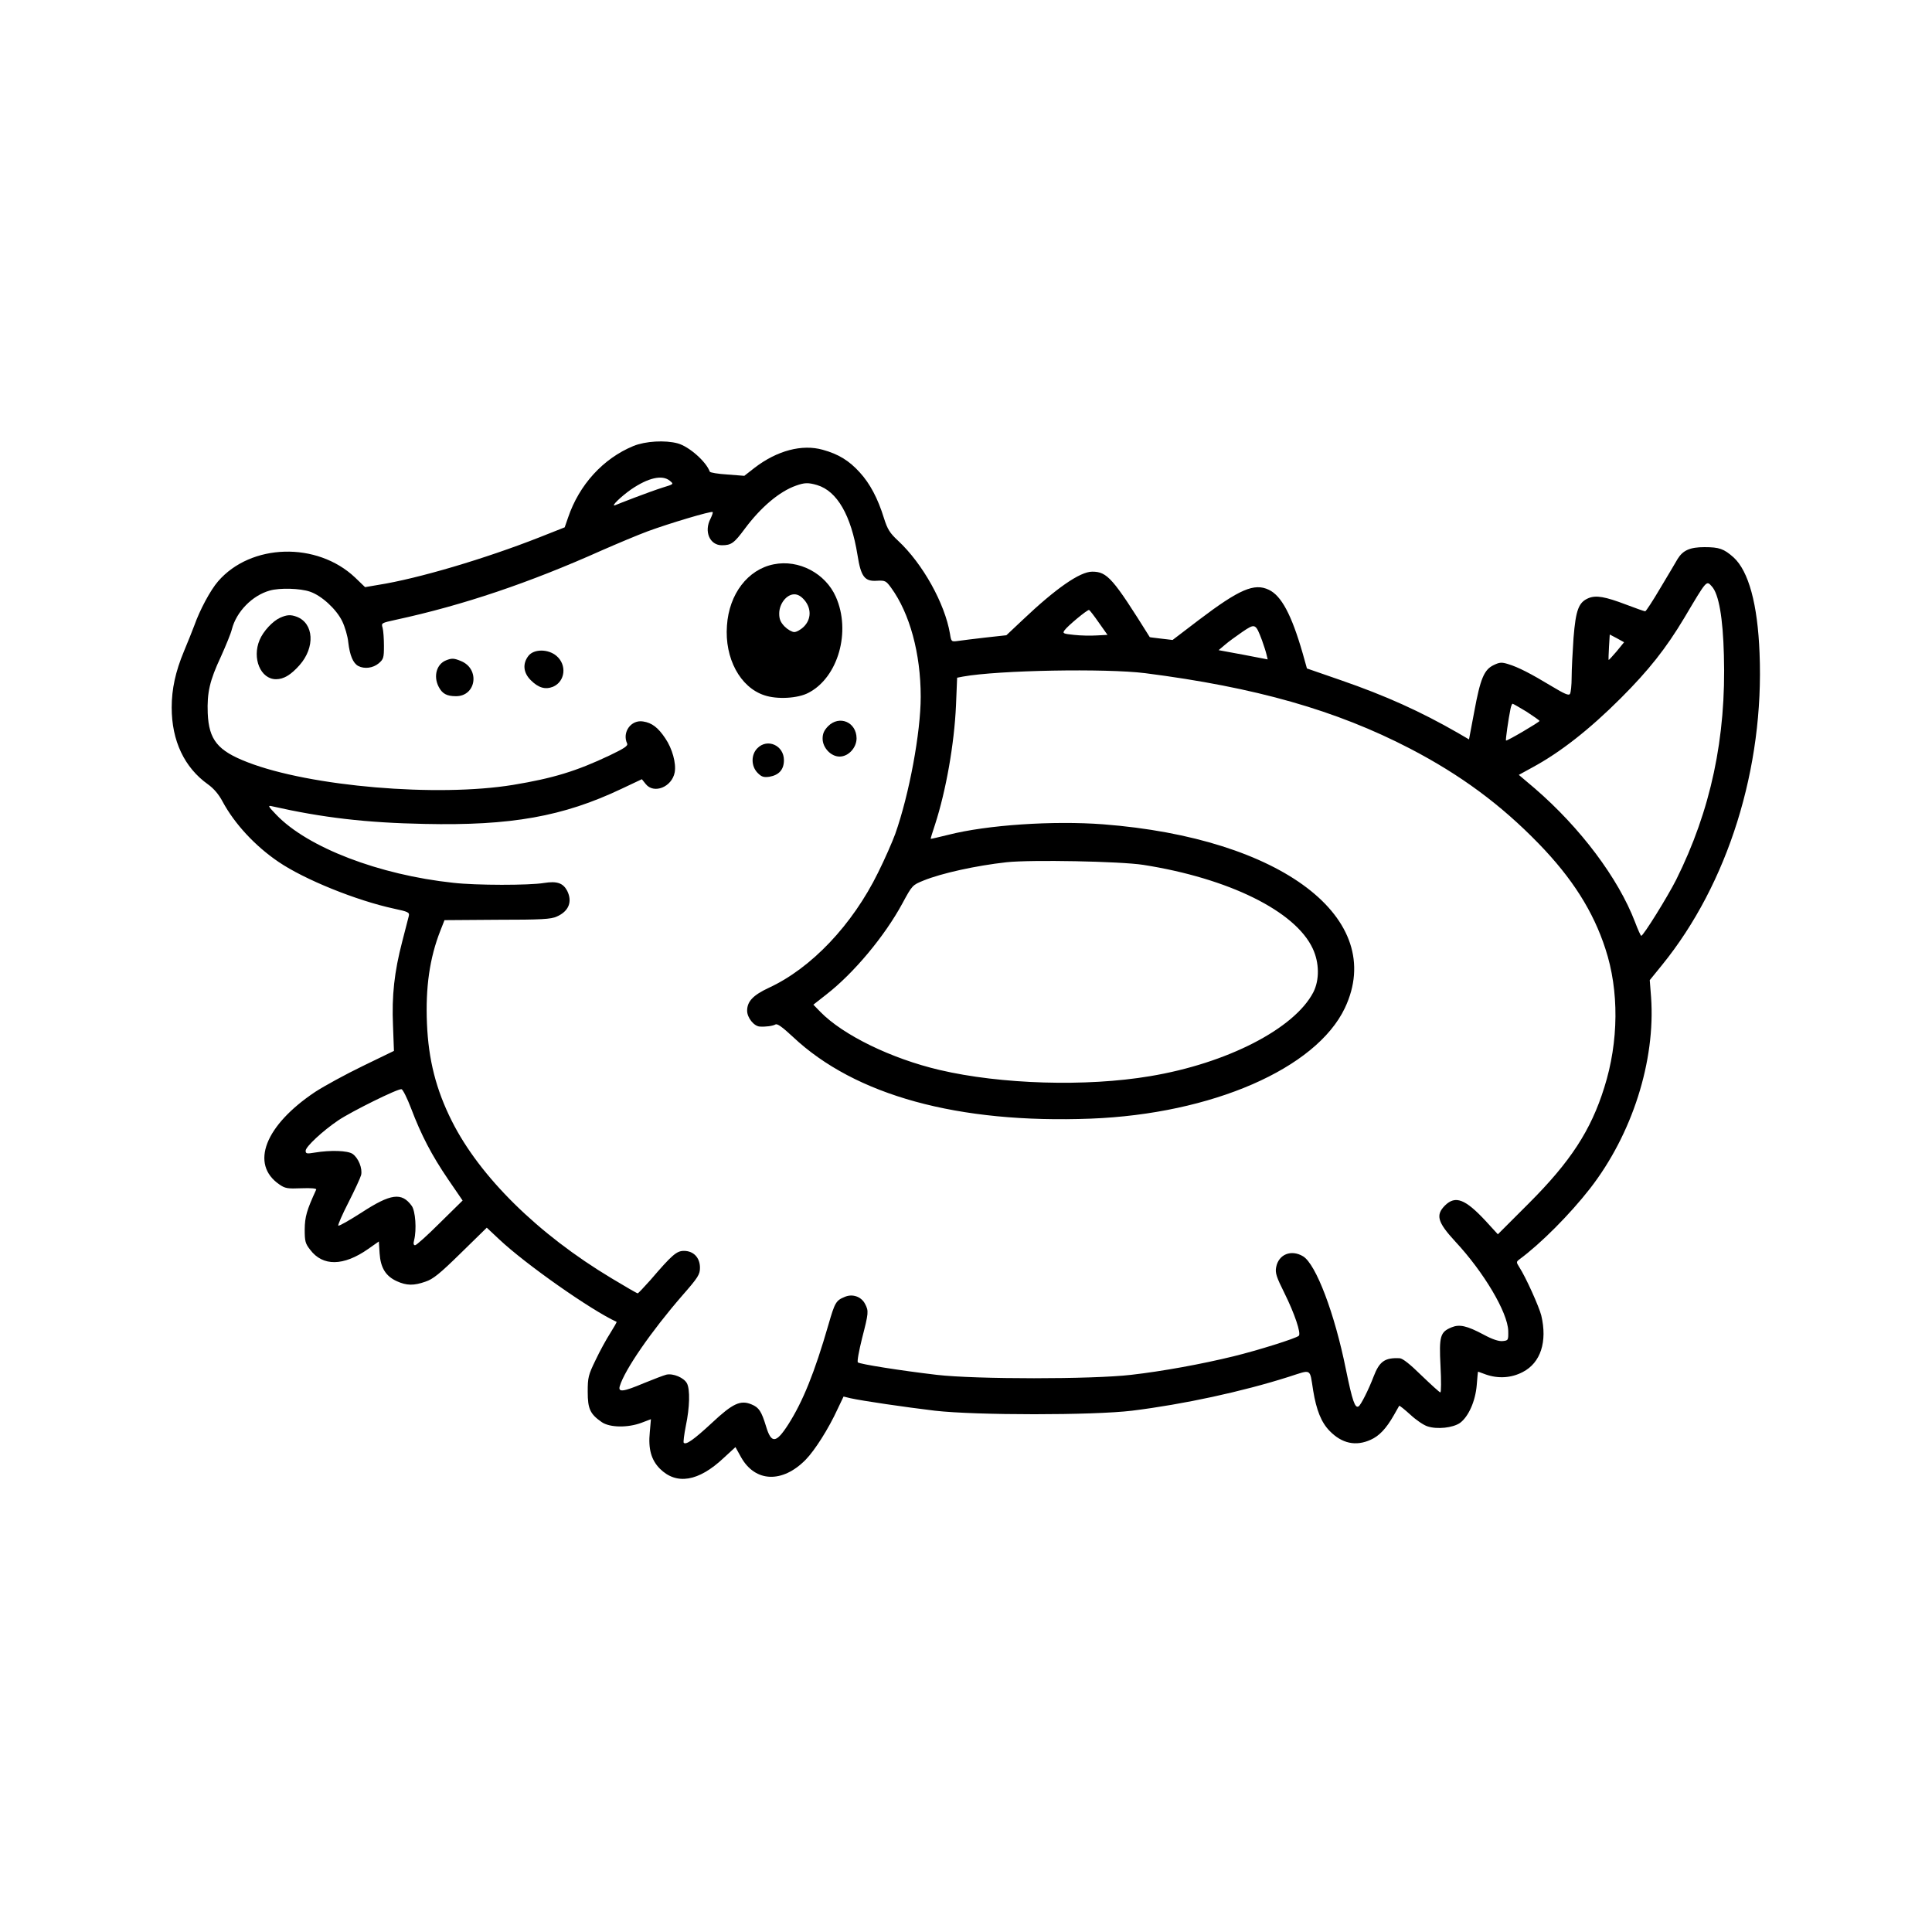 <?xml version="1.0" standalone="no"?>
<!DOCTYPE svg PUBLIC "-//W3C//DTD SVG 20010904//EN"
 "http://www.w3.org/TR/2001/REC-SVG-20010904/DTD/svg10.dtd">
<svg version="1.0" xmlns="http://www.w3.org/2000/svg"
 width="1024pt" height="1024pt" viewBox="0 0 1024 1024"
 preserveAspectRatio="xMidYMid meet">
<g transform="translate(0,1024) scale(0.1,-0.1)"
fill="#000000" stroke="none">
<path d="M3357 7876 c-160 -66 -287 -205 -346 -379 l-18 -52 -134 -53 c-287
-113 -644 -219 -854 -252 l-70 -12 -53 51 c-202 191 -552 181 -726 -20 -41
-47 -97 -152 -126 -234 -10 -27 -35 -89 -55 -137 -45 -108 -65 -200 -65 -298
0 -176 67 -318 192 -407 32 -23 58 -54 78 -92 63 -117 172 -235 296 -319 138
-94 413 -205 612 -248 75 -16 83 -20 79 -38 -3 -12 -19 -73 -35 -136 -42 -161
-56 -287 -49 -446 l5 -134 -165 -80 c-91 -44 -204 -106 -252 -137 -267 -178
-347 -384 -190 -491 30 -21 43 -23 117 -20 52 2 81 -1 78 -7 -51 -111 -60
-144 -61 -211 0 -63 3 -75 29 -108 67 -89 177 -87 307 4 l57 40 4 -63 c5 -76
32 -121 92 -148 51 -23 89 -24 151 -2 40 13 76 42 187 151 l138 135 65 -61
c141 -133 489 -377 623 -438 2 -1 -13 -27 -33 -59 -20 -31 -56 -96 -78 -143
-39 -80 -42 -93 -42 -169 0 -91 13 -118 75 -161 43 -29 138 -30 210 -3 l50 19
-6 -69 c-9 -89 8 -147 53 -193 88 -88 205 -69 338 56 l63 58 30 -54 c75 -133
219 -138 342 -13 48 49 121 163 170 270 l31 65 37 -9 c63 -14 288 -47 447 -66
218 -25 839 -25 1045 0 274 34 584 101 832 180 122 39 109 47 128 -73 17 -104
43 -169 87 -214 65 -67 139 -83 218 -47 45 20 82 59 122 129 15 26 28 49 29
51 2 2 28 -19 59 -47 30 -28 71 -56 91 -62 51 -17 134 -8 172 18 45 33 82 115
89 201 3 39 6 71 7 71 1 0 19 -7 41 -15 66 -23 135 -19 196 13 95 49 131 161
98 300 -12 47 -82 203 -116 255 -17 27 -17 29 0 42 113 83 268 239 374 375
224 288 348 677 324 1015 l-7 90 65 80 c350 431 542 1046 517 1653 -10 260
-58 435 -138 508 -51 45 -75 54 -154 54 -77 0 -114 -17 -142 -62 -10 -18 -52
-88 -92 -155 -40 -68 -76 -123 -80 -123 -5 0 -50 16 -100 35 -113 43 -160 51
-200 35 -53 -22 -68 -62 -80 -211 -5 -74 -10 -168 -10 -209 0 -41 -4 -81 -9
-88 -6 -10 -29 0 -97 41 -111 67 -177 101 -230 117 -35 11 -46 10 -77 -5 -51
-24 -71 -72 -103 -246 l-28 -148 -60 35 c-197 113 -380 196 -620 279 l-179 62
-23 82 c-59 204 -113 304 -179 335 -77 37 -156 3 -371 -160 l-139 -106 -60 7
c-33 4 -60 7 -61 8 -195 312 -225 347 -305 347 -65 0 -192 -88 -369 -256 l-86
-81 -109 -12 c-61 -7 -126 -15 -146 -18 -37 -5 -37 -5 -44 38 -27 160 -144
371 -275 493 -44 41 -56 60 -75 120 -32 104 -74 183 -128 242 -57 63 -113 97
-196 120 -110 31 -242 -4 -361 -95 l-55 -43 -90 7 c-49 3 -91 10 -93 15 -19
53 -109 133 -170 150 -67 18 -171 12 -235 -14z m193 -184 c22 -18 22 -18 -37
-36 -32 -10 -98 -34 -148 -53 -49 -19 -97 -37 -105 -41 -26 -9 31 46 85 84 91
62 165 79 205 46z m781 -23 c106 -32 180 -160 214 -371 18 -115 38 -141 104
-136 42 2 47 0 74 -37 99 -136 157 -349 157 -578 0 -189 -61 -518 -135 -727
-15 -41 -55 -133 -91 -205 -136 -277 -354 -507 -580 -611 -83 -39 -114 -72
-114 -121 0 -37 36 -82 67 -84 32 -2 68 3 83 11 10 6 36 -13 92 -65 330 -311
876 -461 1580 -434 641 25 1193 265 1346 586 225 475 -335 901 -1281 974 -264
20 -615 -3 -822 -56 -49 -12 -91 -22 -92 -21 -1 1 9 35 23 76 58 179 102 427
111 632 l6 146 31 6 c188 34 758 44 966 18 585 -75 1011 -196 1404 -400 267
-139 480 -296 681 -503 178 -183 290 -360 354 -558 73 -221 71 -492 -6 -735
-71 -228 -180 -394 -400 -614 l-164 -164 -65 71 c-108 116 -160 136 -215 82
-51 -51 -40 -89 54 -191 152 -163 278 -376 281 -474 1 -50 0 -51 -30 -54 -20
-2 -54 9 -100 34 -90 48 -129 56 -170 39 -61 -25 -67 -47 -59 -205 4 -77 4
-140 -1 -140 -4 0 -49 41 -100 90 -60 59 -99 90 -115 91 -80 4 -108 -17 -139
-98 -25 -66 -67 -150 -79 -157 -19 -12 -33 28 -67 194 -60 299 -159 559 -227
601 -63 38 -130 11 -143 -57 -6 -30 1 -52 44 -138 54 -109 89 -213 76 -226
-15 -14 -220 -78 -347 -109 -168 -41 -375 -79 -542 -98 -206 -24 -823 -24
-1030 0 -196 23 -408 57 -418 66 -5 5 6 62 22 127 35 136 36 145 16 183 -20
39 -67 55 -108 37 -46 -19 -52 -29 -86 -147 -74 -256 -136 -408 -213 -529 -65
-101 -90 -103 -118 -9 -24 78 -37 99 -76 115 -59 25 -100 6 -211 -98 -95 -88
-137 -118 -149 -105 -3 3 2 43 11 89 21 99 23 194 6 226 -16 30 -73 54 -109
46 -15 -4 -68 -24 -119 -45 -109 -46 -138 -50 -128 -16 26 87 167 291 331 480
85 97 94 112 94 148 0 53 -34 89 -85 89 -39 0 -63 -21 -178 -155 -34 -38 -64
-70 -67 -70 -4 0 -66 36 -139 80 -390 234 -698 538 -846 833 -84 167 -124 325
-132 517 -8 191 14 347 71 492 l22 56 279 2 c235 0 286 3 316 17 64 28 84 79
55 137 -22 41 -54 52 -123 41 -78 -13 -360 -13 -481 1 -393 42 -771 187 -937
360 -43 45 -47 51 -25 46 270 -61 501 -88 811 -94 457 -10 733 39 1043 186
l108 51 20 -25 c43 -55 139 -17 154 61 9 48 -13 127 -50 181 -38 57 -71 82
-117 89 -64 11 -113 -57 -85 -117 5 -12 -14 -25 -91 -62 -179 -85 -302 -122
-513 -157 -402 -66 -1076 -9 -1408 120 -158 61 -205 118 -211 260 -4 109 10
172 70 300 26 58 53 123 58 145 24 93 108 179 201 205 53 15 161 12 213 -6 62
-21 140 -93 171 -157 14 -29 29 -79 32 -112 8 -68 25 -110 53 -125 33 -17 78
-11 108 14 26 22 28 30 28 93 0 37 -3 80 -7 95 -8 26 -7 26 70 43 356 77 708
196 1092 368 80 35 189 81 243 101 111 41 338 109 344 102 3 -2 -3 -18 -11
-35 -36 -68 -4 -141 60 -141 50 0 65 11 122 88 85 114 183 197 271 228 45 16
64 17 112 3z m4742 -537 c37 -40 59 -167 64 -364 13 -438 -70 -824 -253 -1191
-46 -91 -174 -297 -185 -297 -3 0 -18 33 -33 73 -89 233 -290 500 -531 708
l-85 72 73 40 c146 79 301 200 468 367 148 148 239 263 336 425 121 204 117
199 146 167z m-3249 -192 l46 -65 -58 -3 c-31 -2 -85 -1 -120 3 -57 6 -61 8
-50 24 17 24 121 110 130 108 4 -1 27 -31 52 -67z m865 -94 c10 -28 21 -62 24
-76 l6 -25 -130 25 -130 24 33 28 c18 16 60 46 93 69 68 46 70 45 104 -45z
m1879 -59 c-22 -26 -41 -46 -42 -45 -1 2 0 33 2 69 l4 66 38 -20 38 -21 -40
-49z m-477 -319 c37 -24 68 -46 69 -49 0 -6 -173 -108 -178 -104 -3 2 13 115
24 168 3 15 8 27 11 27 3 0 36 -19 74 -42z m-2031 -812 c452 -71 806 -245 898
-444 35 -75 36 -166 3 -231 -100 -193 -457 -377 -866 -445 -338 -57 -792 -43
-1115 33 -256 60 -512 185 -632 308 l-37 38 70 55 c144 112 308 308 402 482
52 96 53 97 112 121 96 39 278 79 440 97 130 14 603 5 725 -14z m-3881 -1291
c53 -140 109 -248 197 -377 l76 -111 -120 -118 c-66 -66 -125 -119 -132 -119
-8 0 -10 9 -5 27 14 56 7 155 -13 182 -53 73 -111 65 -266 -36 -64 -41 -120
-73 -123 -69 -3 3 21 59 54 123 33 65 63 130 67 145 8 35 -14 90 -45 112 -26
18 -117 21 -201 7 -42 -7 -48 -6 -48 10 0 21 90 105 173 161 70 47 316 169
335 165 7 -1 30 -47 51 -102z"/>
<path d="M4101 7249 c-137 -27 -237 -157 -248 -325 -13 -173 70 -327 198 -369
67 -23 178 -17 234 13 157 81 227 325 145 509 -55 124 -196 199 -329 172z
m163 -190 c37 -44 36 -101 -3 -140 -16 -16 -39 -29 -51 -29 -12 0 -35 13 -51
29 -22 23 -29 39 -29 69 0 52 39 102 80 102 19 0 36 -10 54 -31z"/>
<path d="M1485 6966 c-40 -18 -90 -72 -109 -118 -41 -97 5 -208 87 -208 41 0
79 23 125 75 83 94 76 221 -15 256 -32 12 -52 11 -88 -5z"/>
<path d="M2801 6764 c-32 -41 -28 -89 12 -129 41 -41 77 -51 118 -35 65 28 75
116 18 164 -44 37 -119 37 -148 0z"/>
<path d="M2364 6740 c-50 -20 -68 -84 -39 -140 19 -37 43 -50 92 -50 107 0
128 144 27 186 -38 16 -50 16 -80 4z"/>
<path d="M4389 6391 c-21 -22 -29 -39 -29 -66 0 -48 44 -95 90 -95 47 0 90 47
90 97 -1 86 -91 124 -151 64z"/>
<path d="M4015 6275 c-35 -34 -35 -96 1 -132 21 -21 32 -24 62 -20 51 9 77 38
77 88 0 78 -87 117 -140 64z"/>
</g>
</svg>
